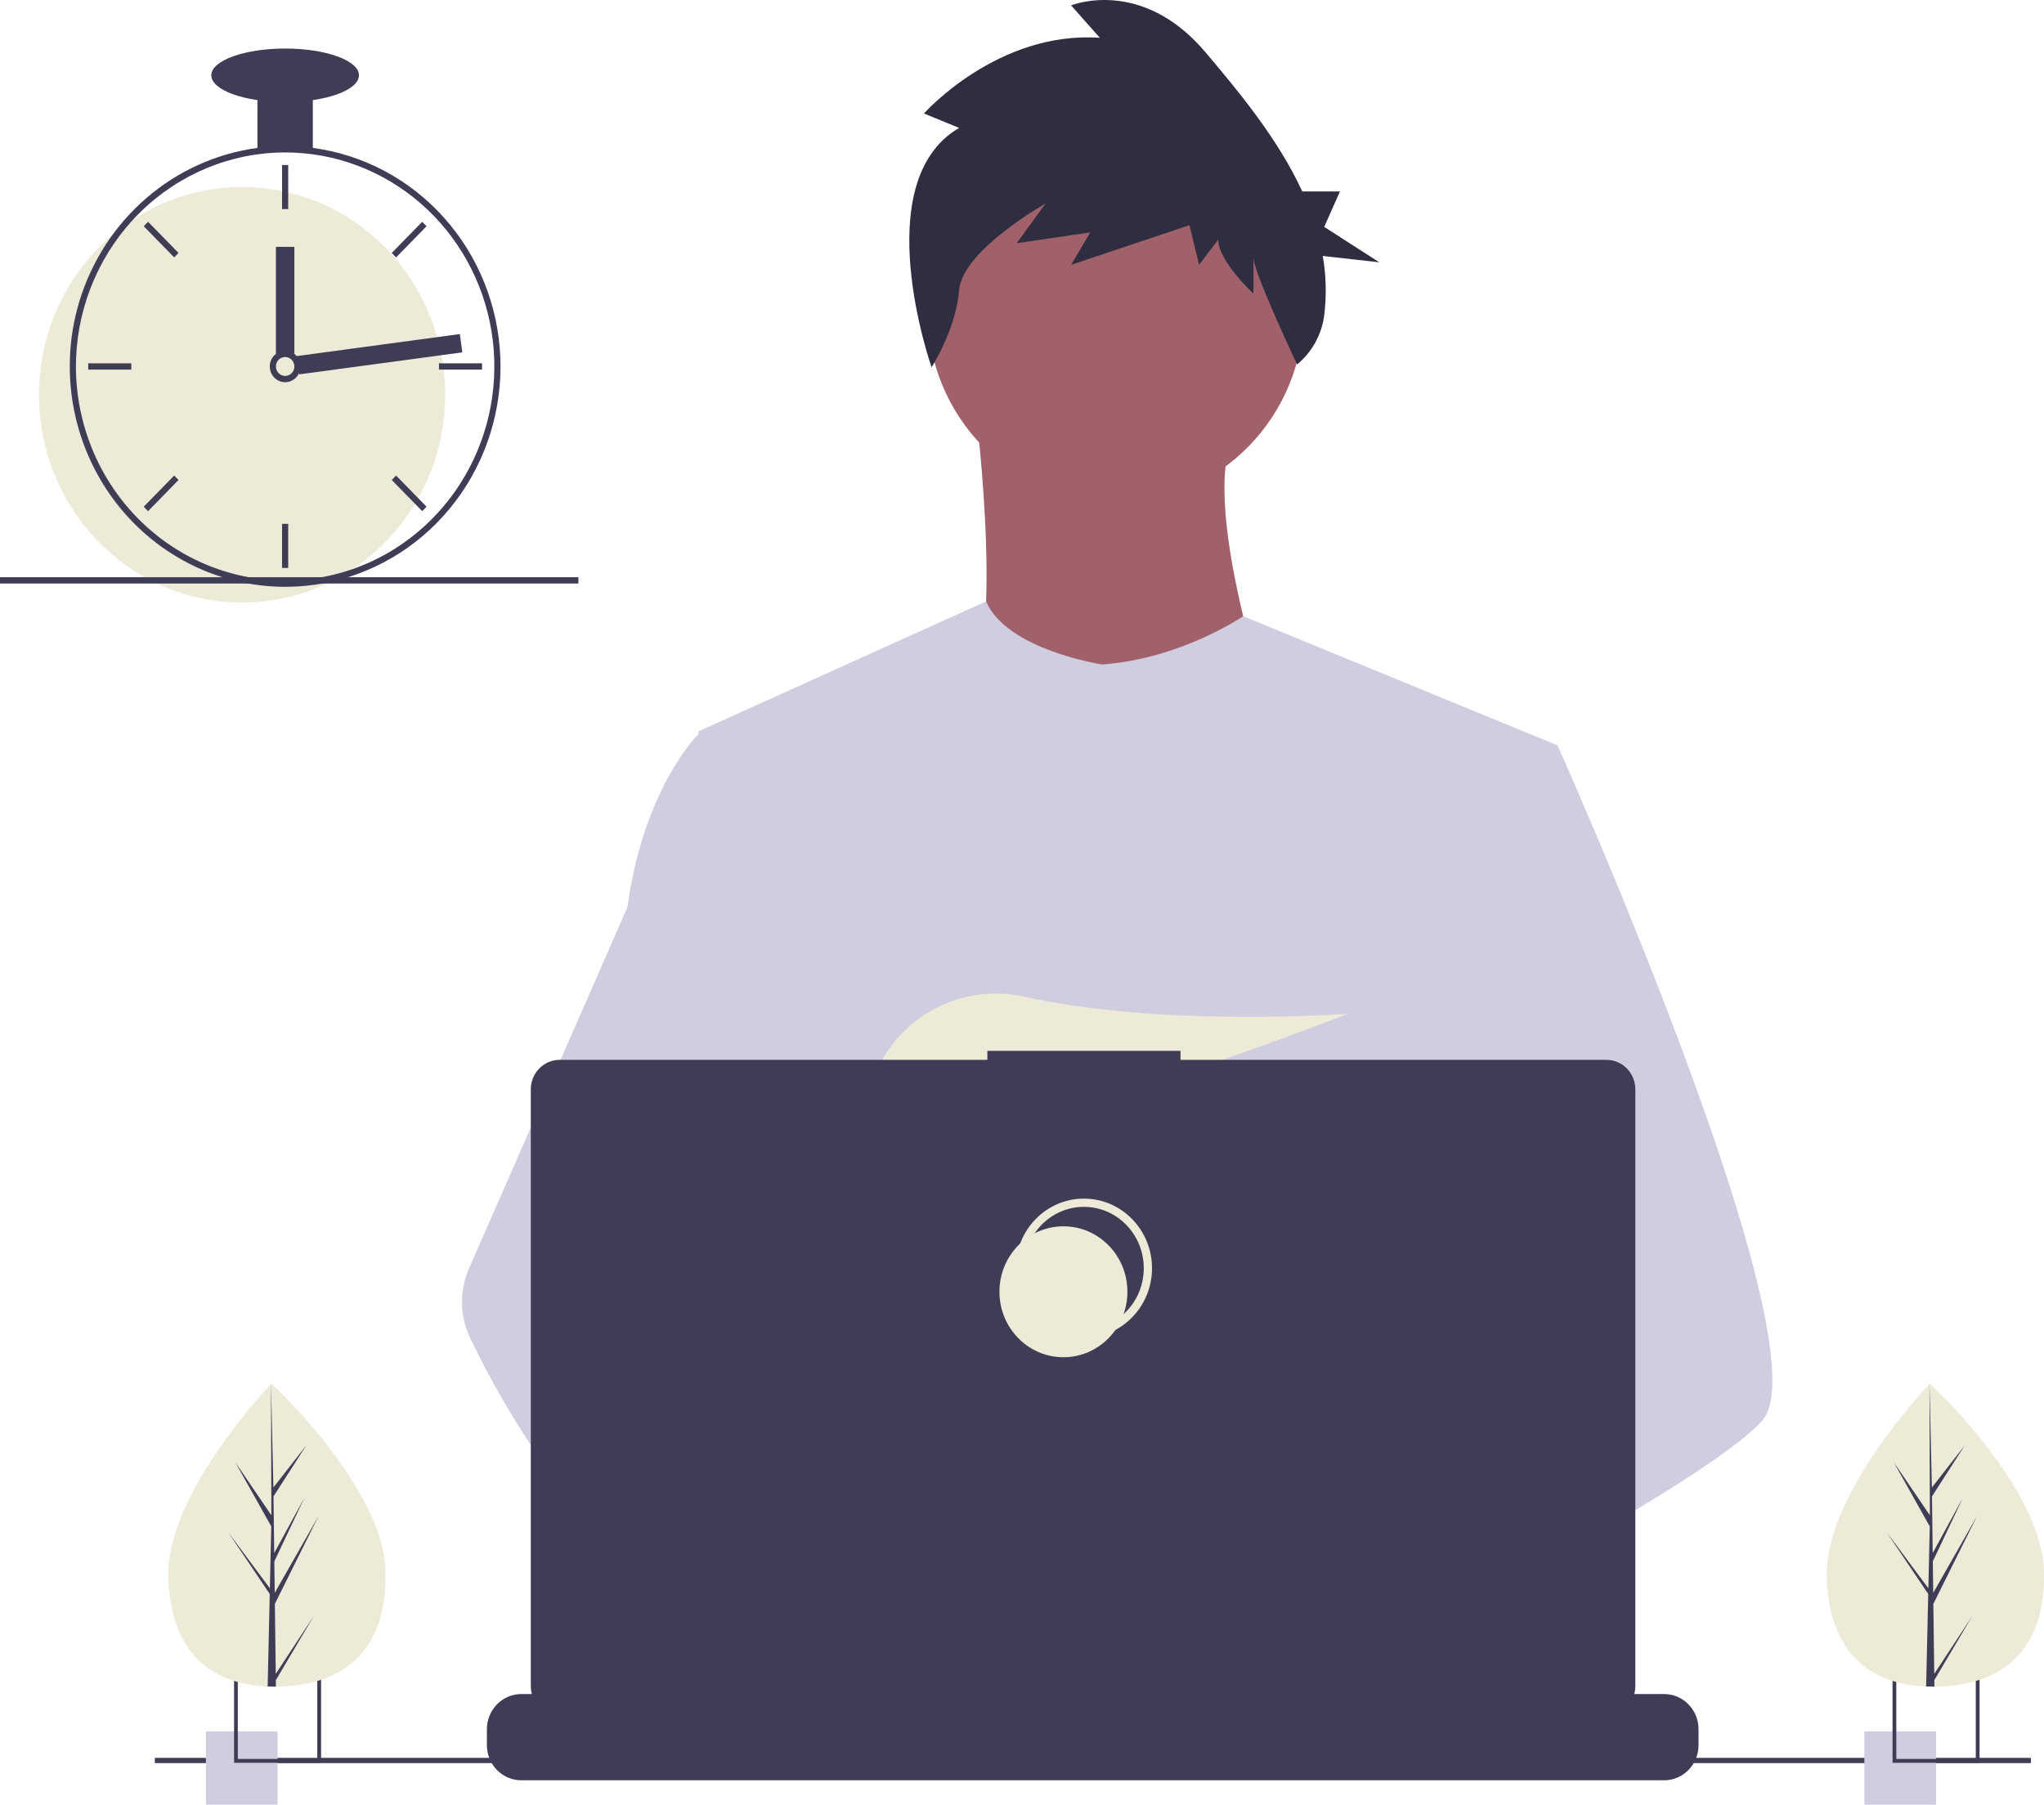 <svg width="496" height="438" viewBox="0 0 496 438" fill="none" xmlns="http://www.w3.org/2000/svg">
<path d="M270.736 121.978C295.959 121.978 316.407 101.056 316.407 75.246C316.407 49.437 295.959 28.514 270.736 28.514C245.513 28.514 225.065 49.437 225.065 75.246C225.065 101.056 245.513 121.978 270.736 121.978Z" fill="#A0616A"/>
<path d="M236.648 98.612C236.648 98.612 245.253 164.985 232.015 172.435C218.777 179.885 310.781 180.563 310.781 180.563C310.781 180.563 290.262 122.994 299.528 105.385L236.648 98.612Z" fill="#A0616A"/>
<path d="M377.962 180.899L370.311 216.55L354.132 291.977L353.647 296.108L348.064 343.929L344.35 375.698L341.86 397.038C326.718 405.001 315.744 410.498 315.744 410.498C315.744 410.498 314.8 405.655 313.278 399.459C302.652 402.719 282.989 408.127 266.326 409.208C272.393 416.128 275.182 422.629 271.4 427.428C259.984 441.891 212.858 411.591 196.375 400.292C195.991 402.997 195.846 405.732 195.94 408.464L183.326 398.538L184.575 375.698L186.68 337.053L189.326 288.59C188.492 286.515 187.792 284.386 187.233 282.216C183.37 268.159 178.681 240.089 175.085 216.55C172.191 197.606 170.017 181.598 169.557 178.191C169.495 177.746 169.464 177.518 169.464 177.518L239.291 145.946C244.253 157.722 267.425 161.262 267.425 161.262C286.622 159.908 301.67 149.549 301.67 149.549L377.962 180.899Z" fill="#D0CDE1"/>
<path d="M321.041 396.955C321.041 396.955 318.085 397.991 313.278 399.459C302.652 402.719 282.989 408.127 266.326 409.208C251.979 410.148 239.856 407.886 237.639 398.309C236.688 394.191 238.036 390.804 240.974 388.02C249.743 379.702 272.648 376.721 290.814 375.698C295.944 375.412 300.689 375.278 304.639 375.228C311.347 375.139 315.744 375.278 315.744 375.278L315.849 375.698L321.041 396.955Z" fill="#A0616A"/>
<path d="M232.742 31.042L224.203 27.544C224.203 27.544 242.058 7.43 266.899 9.179L259.913 1.308C259.913 1.308 276.991 -5.688 292.517 12.677C300.679 22.331 310.122 33.679 316.009 46.462H325.154L321.337 55.062L334.696 63.661L320.984 62.116C321.802 66.825 321.927 71.633 321.357 76.38C320.768 81.129 318.4 85.457 314.752 88.453V88.453C314.752 88.453 304.162 66.023 304.162 62.525V71.27C304.162 71.27 295.622 63.399 295.622 58.152L290.965 64.274L288.636 54.654L259.913 64.274L264.57 56.403L246.715 59.027L253.702 49.407C253.702 49.407 233.519 60.776 232.742 70.396C231.966 80.015 226.058 89.13 226.058 89.13C226.058 89.13 210.229 44.16 232.742 31.042Z" fill="#2F2E41"/>
<path d="M427.604 344.8C422.952 349.96 411.425 357.732 397.451 366.146C392.253 369.273 386.719 372.495 381.074 375.698C367.603 383.343 353.498 390.918 341.86 397.038C326.718 405.001 315.744 410.498 315.744 410.498C315.744 410.498 314.8 405.655 313.278 399.459C311.241 391.166 308.173 380.445 304.974 375.698C304.863 375.533 304.751 375.38 304.639 375.228C303.708 373.976 302.77 373.245 301.844 373.245L348.064 343.929L368.038 331.257L353.647 296.108L335.599 252.017L346.493 216.55L357.442 180.898H377.962C377.962 180.898 384.757 196.074 393.445 217.236C394.743 220.401 396.085 223.699 397.451 227.106C415.325 271.59 437.609 333.711 427.604 344.8Z" fill="#D0CDE1"/>
<path d="M271.4 427.428C259.984 441.891 212.858 411.591 196.375 400.292C192.785 397.832 190.649 396.275 190.649 396.275L205.728 375.698L210.504 369.184C210.504 369.184 214.777 371.504 221.093 375.278C221.323 375.418 221.553 375.558 221.789 375.698C227.236 378.971 234.074 383.248 240.974 388.02C250.495 394.61 260.121 402.128 266.326 409.208C272.393 416.128 275.182 422.629 271.4 427.428Z" fill="#A0616A"/>
<path d="M221.093 375.278C219.408 375.272 217.725 375.412 216.063 375.698C201.784 378.208 197.574 391.433 196.375 400.292C195.991 402.997 195.846 405.732 195.94 408.464L183.326 398.538L178.73 394.922C167.669 390.975 157.813 383.966 149.267 375.698C141.853 368.399 135.203 360.329 129.424 351.619C123.668 343.034 118.536 334.028 114.071 324.674C112.825 322.063 112.156 319.204 112.11 316.3C112.063 313.395 112.642 310.515 113.804 307.865L129.424 272.245L152.254 220.185C152.422 218.946 152.606 217.734 152.807 216.55C157.335 189.986 169.464 178.191 169.464 178.191H178.73L184.929 216.55L192.63 264.206L187.233 282.216L174.762 323.809L186.68 337.053L221.093 375.278Z" fill="#D0CDE1"/>
<path d="M231.581 264.244L239.502 273.701C242.446 273.127 245.519 272.452 248.685 271.694L246.409 264.244L251.973 270.885C285.508 262.445 327.076 246.036 327.076 246.036C327.076 246.036 282.2 249.403 248.692 241.913C233.867 238.599 218.614 246.119 212.53 260.344C208.994 268.612 209.549 275.776 222.091 275.776C226.328 275.702 230.554 275.295 234.731 274.559L231.581 264.244Z" fill="#EDEBD7"/>
<path d="M412.17 419.674V423.532C412.173 424.591 411.981 425.64 411.605 426.627C411.438 427.066 411.237 427.492 411.003 427.898C410.263 429.169 409.212 430.222 407.955 430.953C406.697 431.683 405.276 432.067 403.83 432.067H126.493C125.046 432.067 123.625 431.683 122.367 430.953C121.11 430.222 120.059 429.169 119.319 427.898C119.085 427.492 118.884 427.066 118.717 426.627C118.341 425.64 118.15 424.591 118.152 423.532V419.674C118.151 418.554 118.367 417.444 118.786 416.408C119.205 415.372 119.819 414.431 120.594 413.639C121.369 412.846 122.288 412.218 123.3 411.789C124.312 411.36 125.397 411.139 126.493 411.14H142.479V409.341C142.479 409.294 142.488 409.248 142.505 409.205C142.523 409.162 142.548 409.122 142.581 409.089C142.613 409.056 142.651 409.03 142.693 409.012C142.736 408.994 142.781 408.985 142.827 408.985H151.168C151.213 408.985 151.259 408.994 151.301 409.012C151.343 409.03 151.381 409.056 151.414 409.089C151.446 409.122 151.472 409.162 151.489 409.205C151.506 409.248 151.515 409.294 151.515 409.341V411.14H156.726V409.341C156.726 409.294 156.735 409.248 156.752 409.205C156.77 409.162 156.795 409.122 156.828 409.089C156.86 409.056 156.898 409.03 156.941 409.012C156.983 408.994 157.028 408.985 157.074 408.985H165.415C165.46 408.985 165.506 408.994 165.548 409.012C165.59 409.03 165.629 409.056 165.661 409.089C165.693 409.122 165.719 409.162 165.736 409.205C165.754 409.248 165.763 409.294 165.763 409.341V411.14H170.98V409.341C170.979 409.294 170.988 409.248 171.006 409.205C171.023 409.162 171.049 409.122 171.081 409.089C171.114 409.056 171.152 409.03 171.194 409.012C171.236 408.994 171.282 408.985 171.327 408.985H179.668C179.714 408.985 179.759 408.994 179.801 409.012C179.844 409.03 179.882 409.056 179.914 409.089C179.947 409.122 179.972 409.162 179.99 409.205C180.007 409.248 180.016 409.294 180.016 409.341V411.14H185.227V409.341C185.227 409.294 185.236 409.248 185.253 409.205C185.271 409.162 185.296 409.122 185.328 409.089C185.361 409.056 185.399 409.03 185.441 409.012C185.484 408.994 185.529 408.985 185.575 408.985H193.915C193.961 408.985 194.006 408.994 194.049 409.012C194.091 409.03 194.129 409.056 194.162 409.089C194.194 409.122 194.22 409.162 194.237 409.205C194.254 409.248 194.263 409.294 194.263 409.341V411.14H199.474V409.341C199.474 409.294 199.483 409.248 199.5 409.205C199.518 409.162 199.543 409.122 199.576 409.089C199.608 409.056 199.646 409.03 199.689 409.012C199.731 408.994 199.776 408.985 199.822 408.985H208.163C208.208 408.985 208.254 408.994 208.296 409.012C208.338 409.03 208.377 409.056 208.409 409.089C208.441 409.122 208.467 409.162 208.484 409.205C208.502 409.248 208.511 409.294 208.511 409.341V411.14H213.727V409.341C213.727 409.294 213.736 409.248 213.754 409.205C213.771 409.162 213.797 409.122 213.829 409.089C213.862 409.056 213.9 409.03 213.942 409.012C213.984 408.994 214.03 408.985 214.075 408.985H222.416C222.462 408.985 222.507 408.994 222.549 409.012C222.592 409.03 222.63 409.056 222.662 409.089C222.695 409.122 222.72 409.162 222.738 409.205C222.755 409.248 222.764 409.294 222.764 409.341V411.14H227.975V409.341C227.975 409.294 227.984 409.248 228.001 409.205C228.019 409.162 228.044 409.122 228.076 409.089C228.109 409.056 228.147 409.03 228.189 409.012C228.232 408.994 228.277 408.985 228.323 408.985H293.659C293.704 408.985 293.75 408.994 293.792 409.012C293.834 409.03 293.872 409.056 293.905 409.089C293.937 409.122 293.963 409.162 293.98 409.205C293.998 409.248 294.007 409.294 294.006 409.341V411.14H299.223V409.341C299.223 409.294 299.232 409.248 299.25 409.205C299.267 409.162 299.293 409.122 299.325 409.089C299.357 409.056 299.396 409.03 299.438 409.012C299.48 408.994 299.525 408.985 299.571 408.985H307.912C308.004 408.986 308.092 409.024 308.157 409.091C308.222 409.157 308.259 409.247 308.26 409.341V411.14H313.471V409.341C313.471 409.294 313.48 409.248 313.497 409.205C313.514 409.162 313.54 409.122 313.572 409.089C313.605 409.056 313.643 409.03 313.685 409.012C313.728 408.994 313.773 408.985 313.818 408.985H322.159C322.205 408.985 322.25 408.994 322.293 409.012C322.335 409.03 322.373 409.056 322.406 409.089C322.438 409.122 322.463 409.162 322.481 409.205C322.498 409.248 322.507 409.294 322.507 409.341V411.14H327.718V409.341C327.718 409.294 327.727 409.248 327.744 409.205C327.762 409.162 327.787 409.122 327.82 409.089C327.852 409.056 327.89 409.03 327.933 409.012C327.975 408.994 328.02 408.985 328.066 408.985H336.407C336.452 408.985 336.498 408.994 336.54 409.012C336.582 409.03 336.62 409.056 336.653 409.089C336.685 409.122 336.711 409.162 336.728 409.205C336.746 409.248 336.755 409.294 336.754 409.341V411.14H341.971V409.341C341.971 409.294 341.98 409.248 341.998 409.205C342.015 409.162 342.041 409.122 342.073 409.089C342.105 409.056 342.144 409.03 342.186 409.012C342.228 408.994 342.274 408.985 342.319 408.985H350.66C350.751 408.986 350.839 409.025 350.903 409.091C350.967 409.158 351.002 409.248 351.002 409.341V411.14H356.219V409.341C356.219 409.294 356.228 409.248 356.245 409.205C356.262 409.162 356.288 409.122 356.32 409.089C356.353 409.056 356.391 409.03 356.433 409.012C356.476 408.994 356.521 408.985 356.566 408.985H364.907C364.953 408.985 364.998 408.994 365.041 409.012C365.083 409.03 365.121 409.056 365.153 409.089C365.186 409.122 365.211 409.162 365.229 409.205C365.246 409.248 365.255 409.294 365.255 409.341V411.14H370.466V409.341C370.466 409.294 370.475 409.248 370.492 409.205C370.51 409.162 370.535 409.122 370.568 409.089C370.6 409.056 370.638 409.03 370.681 409.012C370.723 408.994 370.768 408.985 370.814 408.985H379.155C379.2 408.985 379.246 408.994 379.288 409.012C379.33 409.03 379.368 409.056 379.401 409.089C379.433 409.122 379.459 409.162 379.476 409.205C379.494 409.248 379.503 409.294 379.502 409.341V411.14H403.83C404.925 411.139 406.01 411.36 407.022 411.789C408.034 412.218 408.954 412.846 409.728 413.639C410.503 414.431 411.117 415.372 411.536 416.408C411.955 417.444 412.171 418.554 412.17 419.674V419.674Z" fill="#3F3D56"/>
<path d="M492.816 426.627H37.575V427.898H492.816V426.627Z" fill="#3F3D56"/>
<path d="M389.84 257.222H286.468V255.042H239.595V257.222H135.797C133.942 257.222 132.164 257.976 130.852 259.318C129.541 260.66 128.804 262.48 128.804 264.377V409.215C128.804 411.112 129.541 412.932 130.852 414.274C132.164 415.616 133.942 416.369 135.797 416.369H389.84C391.694 416.369 393.473 415.616 394.784 414.274C396.095 412.932 396.832 411.112 396.832 409.215V264.377C396.832 263.438 396.651 262.507 396.3 261.639C395.948 260.771 395.433 259.982 394.784 259.318C394.135 258.653 393.364 258.126 392.515 257.767C391.667 257.407 390.758 257.222 389.84 257.222V257.222Z" fill="#3F3D56"/>
<path d="M263.022 323.676C271.597 323.676 278.548 316.563 278.548 307.789C278.548 299.014 271.597 291.901 263.022 291.901C254.446 291.901 247.495 299.014 247.495 307.789C247.495 316.563 254.446 323.676 263.022 323.676Z" stroke="#EDEBD7" stroke-width="2" stroke-miterlimit="10"/>
<path d="M258.053 329.395C266.628 329.395 273.58 322.282 273.58 313.508C273.58 304.734 266.628 297.621 258.053 297.621C249.478 297.621 242.526 304.734 242.526 313.508C242.526 322.282 249.478 329.395 258.053 329.395Z" fill="#EDEBD7"/>
<path d="M67.352 420.206H49.962V438H67.352V420.206Z" fill="#D0CDE1"/>
<path d="M56.796 406.225V427.832H77.913V406.225H56.796ZM76.993 426.892H57.709V407.166H76.993V426.892Z" fill="#3F3D56"/>
<path d="M469.803 420.206H452.413V438H469.803V420.206Z" fill="#D0CDE1"/>
<path d="M459.247 406.225V427.832H480.363V406.225H459.247ZM479.444 426.892H460.16V407.166H479.444V426.892Z" fill="#3F3D56"/>
<path d="M58.74 146.237C85.955 146.237 108.016 123.663 108.016 95.816C108.016 67.969 85.955 45.395 58.74 45.395C31.526 45.395 9.465 67.969 9.465 95.816C9.465 123.663 31.526 146.237 58.74 146.237Z" fill="#EDEBD7"/>
<path d="M75.912 35.899C71.451 35.319 66.935 35.319 62.473 35.899C52.534 37.235 43.177 41.46 35.513 48.073C27.85 54.687 22.201 63.411 19.238 73.211C17.89 77.677 17.127 82.306 16.968 86.977C16.946 87.626 16.931 88.283 16.931 88.94C16.945 103.119 22.455 116.713 32.253 126.738C42.051 136.764 55.336 142.403 69.193 142.417C70.305 142.417 71.418 142.379 72.515 142.31C75.091 142.145 77.652 141.782 80.175 141.225C92.225 138.574 102.972 131.65 110.517 121.678C118.062 111.705 121.92 99.325 121.41 86.725C120.9 74.124 116.055 62.112 107.729 52.812C99.404 43.513 88.135 37.522 75.912 35.899H75.912ZM85.551 138.124H85.543C81.334 139.593 76.953 140.485 72.515 140.774C71.418 140.851 70.305 140.889 69.193 140.889C55.733 140.872 42.83 135.394 33.312 125.655C23.795 115.916 18.441 102.713 18.424 88.94C18.424 88.283 18.439 87.626 18.461 86.977C18.975 73.555 24.542 60.856 33.998 51.539C43.454 42.223 56.066 37.01 69.193 36.992C81.221 36.992 92.858 41.362 102.03 49.323C111.203 57.284 117.316 68.318 119.28 80.46C121.244 92.602 118.932 105.064 112.755 115.624C106.577 126.184 96.937 134.158 85.551 138.124H85.551Z" fill="#3F3D56"/>
<path d="M69.939 40.047H68.446V50.743H69.939V40.047Z" fill="#3F3D56"/>
<path d="M35.934 53.828L34.878 54.908L42.269 62.471L43.325 61.391L35.934 53.828Z" fill="#3F3D56"/>
<path d="M21.41 88.176V89.704H31.863V88.176H21.41Z" fill="#3F3D56"/>
<path d="M34.878 122.973L35.934 124.053L43.325 116.49L42.269 115.41L34.878 122.973Z" fill="#3F3D56"/>
<path d="M95.061 61.39L96.117 62.471L103.508 54.908L102.452 53.828L95.061 61.39Z" fill="#3F3D56"/>
<path d="M106.523 88.176V89.704H116.975V88.176H106.523Z" fill="#3F3D56"/>
<path d="M96.117 115.41L95.061 116.49L102.452 124.053L103.508 122.973L96.117 115.41Z" fill="#3F3D56"/>
<path d="M69.939 127.138H68.446V137.833H69.939V127.138Z" fill="#3F3D56"/>
<path d="M71.433 85.885C70.787 85.389 70.001 85.121 69.193 85.121C68.385 85.121 67.599 85.389 66.953 85.885C66.511 86.228 66.147 86.666 65.885 87.168C65.555 87.814 65.412 88.544 65.473 89.27C65.535 89.997 65.798 90.69 66.233 91.269C66.667 91.847 67.254 92.286 67.924 92.534C68.595 92.781 69.321 92.827 70.016 92.667C70.711 92.506 71.347 92.145 71.848 91.626C72.349 91.107 72.694 90.452 72.843 89.739C72.992 89.026 72.939 88.284 72.689 87.601C72.439 86.918 72.003 86.322 71.433 85.885H71.433ZM69.193 91.232C68.599 91.231 68.031 90.988 67.611 90.559C67.191 90.13 66.955 89.548 66.953 88.94C66.956 88.477 67.094 88.025 67.349 87.642C67.568 87.317 67.864 87.056 68.21 86.884C68.557 86.712 68.941 86.633 69.325 86.657C69.709 86.681 70.081 86.806 70.404 87.019C70.728 87.233 70.992 87.529 71.171 87.877C71.35 88.226 71.438 88.616 71.427 89.01C71.415 89.404 71.305 89.788 71.106 90.125C70.907 90.463 70.627 90.742 70.291 90.936C69.956 91.13 69.578 91.232 69.193 91.232V91.232Z" fill="#3F3D56"/>
<path d="M75.912 22.477H62.473V36.228H75.912V22.477Z" fill="#3F3D56"/>
<path d="M69.193 24.768C79.089 24.768 87.111 21.861 87.111 18.275C87.111 14.689 79.089 11.781 69.193 11.781C59.297 11.781 51.274 14.689 51.274 18.275C51.274 21.861 59.297 24.768 69.193 24.768Z" fill="#3F3D56"/>
<g id="Clock"><path d="M112.187 85.515L111.588 81.076L72.023 86.415L72.622 90.854L112.187 85.515Z" fill="#3F3D56"/></g>
<path d="M71.433 59.91H66.953V85.885H71.433V59.91Z" fill="#3F3D56"/>
<path d="M140.361 140.089H0V141.617H140.361V140.089Z" fill="#3F3D56"/>
<path d="M93.528 381.143C94.108 401.447 82.514 408.888 67.963 409.323C67.626 409.333 67.289 409.339 66.954 409.341C66.279 409.347 65.611 409.335 64.95 409.307C51.79 408.748 41.374 401.6 40.835 382.717C40.277 363.176 63.981 337.786 65.76 335.908L65.763 335.906C65.83 335.834 65.865 335.799 65.865 335.799C65.865 335.799 92.949 360.84 93.528 381.143Z" fill="#EDEBD7"/>
<path d="M66.916 406.246L76.159 392.181L66.935 407.759L66.954 409.341C66.279 409.347 65.611 409.335 64.95 409.307L65.408 388.963L65.395 388.806L65.412 388.776L65.456 386.854L55.334 371.816L65.444 385.415L65.48 385.821L65.826 370.451L57.084 354.861L65.851 367.751L65.76 335.908L65.76 335.802L65.763 335.906L66.343 361.003L74.311 350.808L66.369 363.165L66.543 376.913L73.875 363.495L66.57 378.934L66.667 386.579L77.33 367.888L66.699 389.246L66.916 406.246Z" fill="#3F3D56"/>
<path d="M495.979 381.143C496.559 401.447 484.964 408.888 470.414 409.323C470.076 409.333 469.74 409.339 469.405 409.341C468.73 409.347 468.062 409.335 467.4 409.307C454.241 408.748 443.824 401.6 443.285 382.717C442.728 363.176 466.432 337.786 468.21 335.908L468.214 335.906C468.281 335.834 468.316 335.799 468.316 335.799C468.316 335.799 495.4 360.84 495.979 381.143Z" fill="#EDEBD7"/>
<path d="M469.367 406.246L478.609 392.181L469.385 407.759L469.405 409.341C468.73 409.347 468.062 409.335 467.4 409.307L467.859 388.963L467.846 388.806L467.863 388.776L467.907 386.854L457.785 371.816L467.895 385.415L467.931 385.821L468.277 370.451L459.534 354.861L468.302 367.751L468.21 335.908L468.211 335.802L468.213 335.906L468.794 361.003L476.762 350.808L468.82 363.165L468.994 376.913L476.326 363.495L469.021 378.934L469.118 386.579L479.781 367.888L469.15 389.246L469.367 406.246Z" fill="#3F3D56"/>
</svg>
